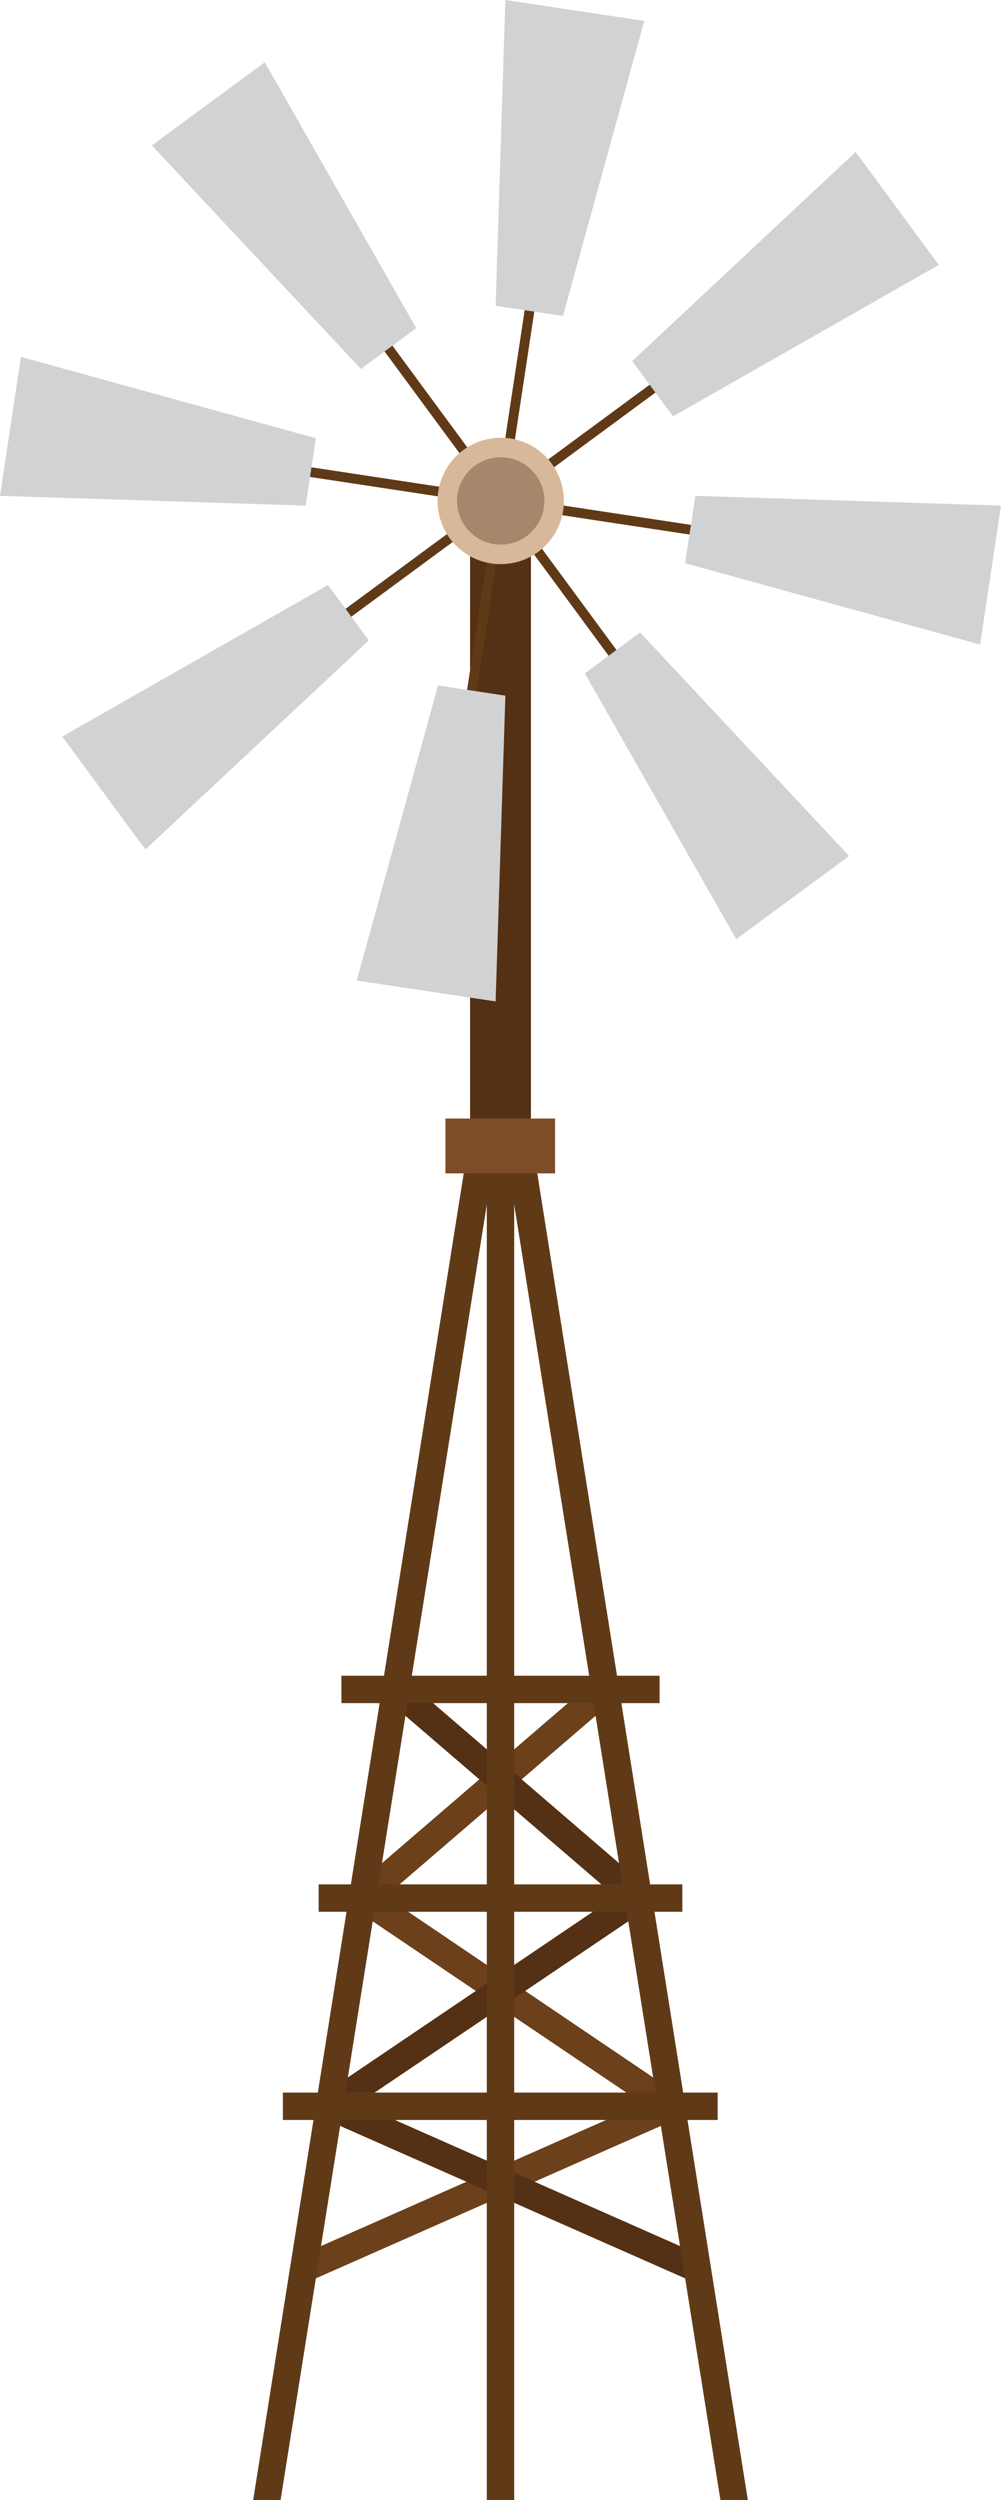 <?xml version="1.0" encoding="utf-8"?>
<!-- Generator: Adobe Illustrator 18.1.1, SVG Export Plug-In . SVG Version: 6.00 Build 0)  -->
<svg version="1.1" id="Warstwa_1" xmlns="http://www.w3.org/2000/svg" xmlns:xlink="http://www.w3.org/1999/xlink" x="0px" y="0px"
	 viewBox="0 0 215.5 538" enable-background="new 0 0 215.5 538" xml:space="preserve">
<g>
	<g>
		<g>
			<g>
				<polygon fill="#6C401A" points="66.6,490.9 64.2,485.5 138.4,452.7 73.2,408.7 128.3,361.3 132.2,365.8 83,408.1 150.6,453.8 
									"/>
			</g>
			<g>
				<polygon fill="#543014" points="148.9,490.9 64.9,453.8 132.5,408.1 83.3,365.8 87.2,361.3 142.3,408.7 77.1,452.7 151.3,485.5 
									"/>
			</g>
			<g>
				<g>
					<polygon fill="#603A17" points="60.4,538 110.7,222.2 104.8,221.2 54.5,538 					"/>
				</g>
				<g>
					<polygon fill="#603A17" points="161,538 110.7,221.2 104.8,222.2 155.1,538 					"/>
				</g>
				<g>
					<rect x="104.8" y="221.7" fill="#603A17" width="5.9" height="316.3"/>
				</g>
			</g>
			<g>
				<rect x="73.5" y="360.6" fill="#603A17" width="68.5" height="5.9"/>
			</g>
			<g>
				<rect x="68.6" y="405.5" fill="#603A17" width="78.3" height="5.9"/>
			</g>
			<g>
				<rect x="60.9" y="450.3" fill="#603A17" width="93.6" height="5.9"/>
			</g>
		</g>
		<rect x="101.2" y="97.5" fill="#543014" width="13.1" height="151.8"/>
		<rect x="95.9" y="240.7" fill="#7D4C28" width="23.6" height="11.8"/>
	</g>
	<g>
		<g>
			
				<rect x="106.7" y="49" transform="matrix(0.989 0.15 -0.15 0.989 17.388 -14.948)" fill="#603A17" width="2.1" height="117.5"/>
			<g>
				<polygon fill="#D1D2D3" points="94.3,147.5 108.8,149.7 106.7,215.5 76.8,211 				"/>
				<polygon fill="#D1D2D3" points="121.2,68 106.7,65.8 108.8,0 138.7,4.5 				"/>
			</g>
		</g>
		<g>
			
				<rect x="106.7" y="49" transform="matrix(-0.15 0.989 -0.989 -0.15 230.45 17.388)" fill="#603A17" width="2.1" height="117.5"/>
			<g>
				<polygon fill="#D1D2D3" points="68,94.3 65.8,108.8 0,106.7 4.5,76.8 				"/>
				<polygon fill="#D1D2D3" points="147.5,121.2 149.7,106.7 215.5,108.8 211,138.7 				"/>
			</g>
		</g>
		<g>
			
				<rect x="106.7" y="49" transform="matrix(0.593 0.805 -0.805 0.593 130.616 -42.907)" fill="#603A17" width="2.1" height="117.5"/>
			<g>
				<polygon fill="#D1D2D3" points="70.6,125.9 79.4,137.8 31.3,182.8 13.4,158.5 				"/>
				<polygon fill="#D1D2D3" points="144.9,89.6 136.1,77.7 184.2,32.7 202.1,57 				"/>
			</g>
		</g>
		<g>
			
				<rect x="106.7" y="49" transform="matrix(-0.805 0.593 -0.593 -0.805 258.409 130.617)" fill="#603A17" width="2.1" height="117.5"/>
			<g>
				<polygon fill="#D1D2D3" points="89.6,70.6 77.7,79.4 32.7,31.3 57,13.4 				"/>
				<polygon fill="#D1D2D3" points="125.9,144.9 137.8,136.1 182.8,184.2 158.5,202.1 				"/>
			</g>
		</g>
	</g>
	<circle fill="#D8B89A" cx="107.8" cy="107.8" r="13.6"/>
	<circle fill="#A5886C" cx="107.8" cy="107.8" r="9.4"/>
</g>
</svg>

